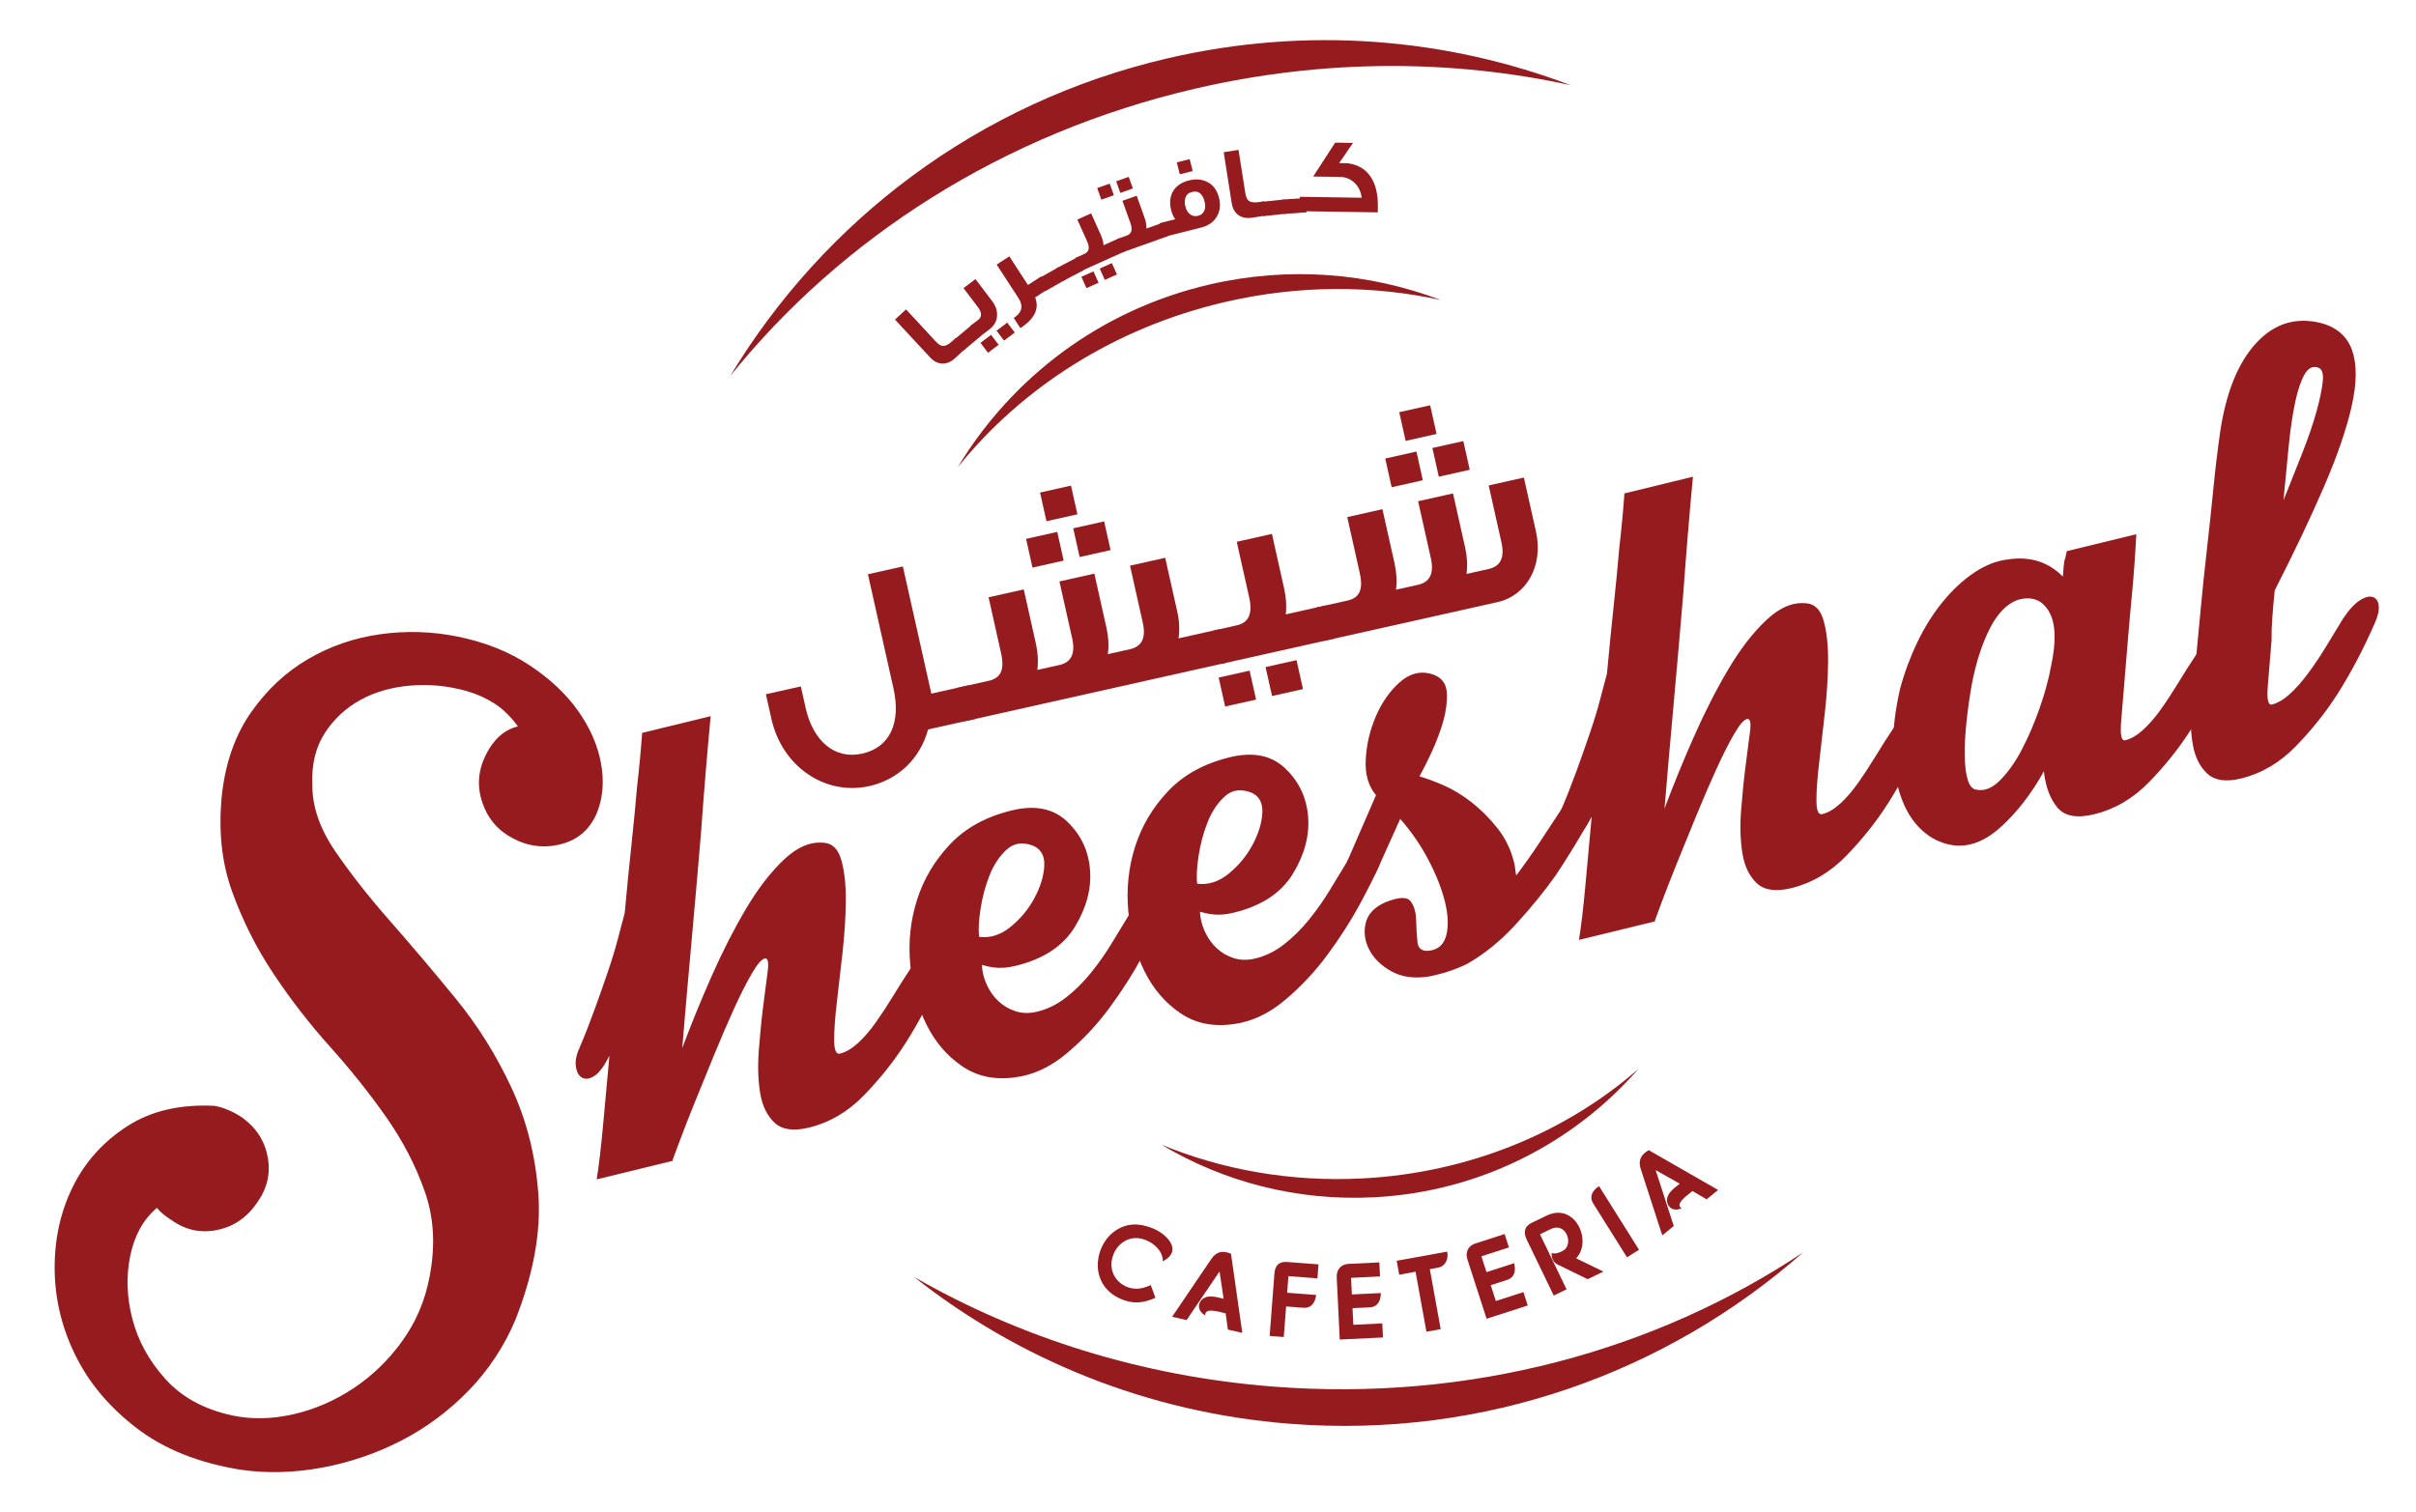<?xml version="1.0" encoding="UTF-8" standalone="no"?>
<!DOCTYPE svg PUBLIC "-//W3C//DTD SVG 1.1//EN" "http://www.w3.org/Graphics/SVG/1.1/DTD/svg11.dtd">
<svg xmlns="http://www.w3.org/2000/svg" xmlns:xlink="http://www.w3.org/1999/xlink" version="1.1" width="6233.36pt" height="3902.79pt" viewBox="0 0 6233.36 3902.79">
<g enable-background="new">
<g id="Layer-1" data-name="Layer 1">
</g>
<g id="Layer-1" data-name="Layer 2">
<clipPath id="cp1">
<path transform="matrix(1,0,0,-1,0,3902.79)" d="M 0 3902.788 L 6233.363 3902.788 L 6233.363 0 L 0 0 Z "/>
</clipPath>
<g clip-path="url(#cp1)">
<path transform="matrix(1,0,0,-1,3284.721,3578.403)" d="M 0 0 C -340.25 26.488 -655.034 127.227 -926.531 282.96 C -657.279 70.38 -324.203 -67.376 43.511 -96.003 C 546.232 -135.139 1016.536 37.249 1367.177 346.195 C 988.283 93.687 509.385 -39.655 0 0 " fill="#961b1f"/>
<path transform="matrix(1,0,0,-1,3083.631,228.794)" d="M 0 0 C 332.449 77.13 662.958 75.787 968.733 8.974 C 647.991 130.675 288.9 161.815 -70.384 78.459 C -561.58 -35.5 -958.208 -341.424 -1199.626 -741.567 C -914.281 -386.745 -497.707 -115.47 0 0 " fill="#961b1f"/>
<path transform="matrix(1,0,0,-1,3160.578,779.421)" d="M 0 0 C 191.05 44.324 380.984 43.553 556.706 5.157 C 372.384 75.095 166.023 92.991 -40.448 45.088 C -322.725 -20.401 -550.657 -196.207 -689.394 -426.159 C -525.413 -222.252 -286.019 -66.357 0 0 " fill="#961b1f"/>
<path transform="matrix(1,0,0,-1,3515.194,3041.202)" d="M 0 0 C -185.167 -9.669 -361.839 22.455 -519.06 87.252 C -359.049 -8.328 -169.918 -59.108 30.195 -48.658 C 303.781 -34.373 545.019 91.587 712.185 282.696 C 525.828 120.005 277.212 14.475 0 0 " fill="#961b1f"/>
<path transform="matrix(1,0,0,-1,619.67,3792.812)" d="M 0 0 C -108.073 17.648 -197.229 53.413 -267.56 107.532 C -337.891 161.604 -390.575 224.335 -425.564 295.866 C -460.623 367.303 -478.271 441.658 -478.671 518.931 C -479.024 596.203 -463.282 666.887 -431.446 730.889 C -399.587 794.938 -352.856 846.751 -291.301 886.375 C -229.747 926.047 -154.498 943.506 -65.413 938.894 C -41.436 934.188 -17.883 924.07 5.247 908.682 C 41.554 882.281 63.555 848.116 71.155 805.997 C 78.826 763.878 69.461 724.677 43.154 688.394 C 17.177 650.417 -17.083 627.122 -59.813 618.463 C -102.52 609.757 -142.027 618.557 -178.357 644.911 C -192.852 653.711 -204.993 663.876 -214.852 675.594 C -249.842 645.946 -272.76 604.721 -283.631 552.014 C -294.502 499.213 -292.666 444.764 -278.031 388.527 C -263.465 332.338 -235.088 280.713 -192.852 233.888 C -150.686 187.017 -93.367 155.722 -20.918 140.004 C 29.13 129.368 81.649 130.309 136.662 142.827 C 191.605 155.345 243.277 177.604 291.772 209.652 C 340.197 241.7 382.221 282.266 417.705 331.35 C 453.188 380.48 476.742 435.399 488.295 496.248 C 504.06 575.732 500.248 649.052 476.789 716.348 C 453.376 783.549 420.058 847.974 376.927 909.576 C 333.75 971.13 285.654 1031.508 232.547 1090.616 C 179.44 1149.77 130.686 1212.642 86.355 1279.185 C 41.954 1345.775 6.118 1416.977 -21.177 1492.979 C -48.519 1568.981 -56.943 1653.971 -46.448 1747.997 C -36.424 1829.505 -11.2 1899.013 29.365 1956.332 C 69.837 2013.698 118.591 2058.97 175.581 2092.194 C 232.524 2125.466 294.549 2146.69 361.774 2156.102 C 428.952 2165.467 495.848 2163.302 562.508 2149.655 C 632.816 2135.207 694.206 2110.595 746.654 2075.911 C 799.079 2041.181 840.68 2002.121 871.504 1958.638 C 902.282 1915.154 922.094 1870.306 930.706 1824.046 C 939.365 1777.786 936.094 1735.197 920.965 1696.372 C 903.27 1653.359 872.563 1626.065 828.821 1614.582 C 785.055 1602.958 742.889 1608.135 702.418 1629.924 C 663.97 1650.395 637.969 1681.454 624.345 1722.961 C 610.651 1764.468 613.921 1805.222 634.087 1845.364 C 654.181 1885.46 681.664 1909.695 716.536 1918.213 C 697.994 1943.579 677.852 1963.25 655.923 1977.321 C 634.087 1991.298 609.898 2002.074 583.403 2009.698 C 536.272 2022.828 488.53 2027.44 440.247 2023.581 C 391.939 2019.722 348.809 2007.439 310.761 1986.78 C 272.713 1965.979 241.888 1937.367 218.288 1900.895 C 194.64 1864.33 183.934 1819.999 186.146 1767.762 C 185.793 1711.385 205.44 1654.16 245.112 1596.182 C 284.76 1538.109 331.938 1478.014 386.692 1415.754 C 441.47 1353.493 497.589 1287.186 555.214 1216.784 C 612.792 1146.476 661.052 1069.392 699.924 985.719 C 738.842 901.999 761.902 810.938 769.196 712.442 C 776.49 613.992 756.819 505.472 710.136 386.833 C 681.147 318.22 641.028 257.465 589.756 204.476 C 538.461 151.58 480.412 108.379 415.611 74.967 C 350.762 41.601 282.125 18.306 209.794 4.988 C 137.415 -8.283 67.461 -9.93 0 0 " fill="#961b1f"/>
<path transform="matrix(1,0,0,-1,1494.186,2706.478)" d="M 0 0 C 13.436 31.342 26.448 64.519 39.107 99.203 C 51.743 133.886 63.413 167.157 74.167 198.781 C 84.896 230.406 93.697 259.348 100.473 285.56 C 107.25 311.867 112.921 333.467 117.626 350.456 C 123.368 413.375 129.18 472.436 135.109 527.449 C 140.992 582.556 145.745 631.593 149.345 674.699 C 154.969 723.548 159.392 770.372 162.569 815.127 L 339.326 858.234 C 330.032 759.219 321.796 659.593 314.643 559.355 C 307.467 473.283 299.349 380.245 290.313 280.525 C 281.207 180.663 273.136 87.673 266.007 1.553 C 288.313 61.507 313.631 123.438 341.985 187.628 C 370.292 251.63 400.057 309.89 431.234 362.362 C 462.388 414.74 495.213 457 529.543 489.142 C 563.92 521.237 598.274 535.355 632.675 531.402 C 654.205 529.661 668.911 514.272 676.841 485.518 C 684.723 456.67 688.488 421.517 688.041 380.104 C 687.57 338.644 684.723 294.455 679.5 247.489 C 674.229 200.429 669.335 157.463 664.77 118.544 C 660.158 79.626 657.923 47.437 657.993 21.977 C 658.017 -3.577 663.076 -15.059 673.005 -12.612 C 687.97 -8.988 703.312 .047 719.171 14.447 C 734.983 28.848 750.419 46.684 765.455 67.955 C 780.49 89.179 795.55 112.238 810.609 136.945 C 825.692 161.792 840.939 185.699 856.398 208.852 C 871.834 231.912 886.469 247.771 900.164 256.43 C 913.882 265.042 925.106 267.771 933.765 264.619 C 942.471 261.465 947.365 253.842 948.565 241.841 C 949.718 229.794 946.33 214.923 938.377 197.134 C 908.964 130.215 877.152 69.696 842.845 15.577 C 812.35 -32.283 776.302 -77.508 734.842 -120.191 C 693.382 -162.875 646.087 -190.64 592.956 -203.582 C 553.143 -213.323 523.519 -209.088 504.177 -190.922 C 484.789 -172.851 472.436 -147.251 467.024 -114.262 C 461.612 -81.32 460.482 -44.236 463.635 -3.012 C 466.765 38.166 470.624 76.473 475.165 111.909 C 479.73 147.298 483.495 176.757 486.553 200.429 C 489.565 223.959 486.93 234.829 478.647 232.806 C 470.318 230.782 459.07 217.464 444.858 192.852 C 430.599 168.334 415.211 137.698 398.645 101.132 C 382.08 64.566 364.95 24.801 347.326 -18.212 C 329.655 -61.225 313.137 -101.697 297.819 -139.721 C 282.454 -177.746 269.748 -210.311 259.677 -237.371 C 249.512 -264.524 243.442 -280.901 241.347 -286.69 L 241.936 -289.184 L 45.272 -337.185 C 50.895 -302.361 56.19 -257.559 61.272 -202.687 C 66.355 -147.815 72.002 -86.261 78.19 -17.93 C 65.202 -43.907 52.66 -61.037 40.613 -69.272 C 28.518 -77.508 18.071 -79.578 9.2 -75.578 C .306 -71.625 -5.459 -62.449 -8.047 -48.142 C -10.635 -33.836 -7.953 -17.789 0 0 " fill="#961b1f"/>
<path transform="matrix(1,0,0,-1,2666.875,2183.171)" d="M 0 0 C -27.318 10.965 -50.307 7.953 -69.061 -8.847 C -87.79 -25.789 -102.638 -47.86 -113.556 -75.155 C -124.474 -102.45 -132.333 -131.58 -137.062 -162.639 C -141.839 -193.699 -142.992 -217.747 -140.568 -234.688 C -111.626 -238.218 -84.332 -229.37 -58.707 -208.146 C -33.107 -187.016 -12.753 -162.216 2.306 -133.933 C 17.389 -105.65 25.742 -78.543 27.342 -52.66 C 28.942 -26.777 19.836 -9.224 0 0 M 246.312 -177.275 C 255.959 -159.157 267.536 -145.321 281.09 -135.862 C 294.596 -126.403 306.196 -121.744 315.961 -122.074 C 325.656 -122.309 332.244 -127.768 335.726 -138.309 C 339.209 -148.945 336.715 -165.792 328.291 -188.993 C 318.22 -212.476 301.608 -245.512 278.619 -288.101 C 255.583 -330.644 227.865 -373.892 195.534 -417.799 C 163.157 -461.8 126.168 -501.142 84.52 -535.919 C 42.895 -570.697 -.941 -591.027 -46.966 -597.003 C -99.649 -604.533 -145.462 -595.074 -184.475 -568.485 C -223.488 -541.99 -254.242 -505.989 -276.76 -460.482 C -299.255 -415.022 -313.161 -363.397 -318.455 -305.796 C -323.726 -248.147 -317.89 -192.711 -300.996 -139.298 C -284.101 -85.979 -255.771 -38.166 -215.958 4.094 C -176.146 46.307 -123.062 75.484 -56.637 91.673 C 3.106 106.262 50.66 96.802 86.12 63.249 C 121.556 29.648 141.321 -11.718 145.368 -60.754 C 149.463 -109.932 136.427 -159.298 106.309 -208.805 C 76.19 -258.312 25.413 -291.866 -45.93 -309.231 C -57.554 -312.102 -68.143 -313.749 -77.649 -314.314 C -87.179 -314.926 -96.52 -314.549 -105.626 -313.231 C -114.732 -311.961 -124.027 -309.796 -133.556 -306.878 C -132.85 -324.244 -128.709 -341.279 -121.109 -357.891 C -113.556 -374.504 -103.485 -388.81 -90.873 -400.622 C -78.355 -412.481 -63.437 -421.234 -46.307 -426.693 C -29.13 -432.199 -10.588 -432.434 9.318 -427.587 C 35.86 -421.14 60.566 -408.999 83.485 -391.069 C 106.379 -373.233 127.627 -352.197 147.251 -328.055 C 166.828 -303.914 184.805 -278.454 201.158 -251.583 C 217.441 -224.806 232.5 -200.005 246.312 -177.275 " fill="#961b1f"/>
<path transform="matrix(1,0,0,-1,3229.501,2045.944)" d="M 0 0 C -27.318 10.918 -50.331 7.906 -69.061 -8.894 C -87.791 -25.836 -102.662 -47.907 -113.556 -75.155 C -124.497 -102.45 -132.356 -131.627 -137.062 -162.687 C -141.815 -193.699 -142.992 -217.747 -140.592 -234.735 C -111.626 -238.265 -84.308 -229.37 -58.708 -208.193 C -33.107 -187.016 -12.777 -162.216 2.329 -133.98 C 17.389 -105.65 25.765 -78.543 27.365 -52.66 C 28.942 -26.824 19.836 -9.271 0 0 M 246.335 -177.275 C 255.959 -159.157 267.56 -145.321 281.066 -135.909 C 294.572 -126.403 306.196 -121.791 315.961 -122.121 C 325.679 -122.309 332.267 -127.815 335.726 -138.309 C 339.185 -148.992 336.714 -165.792 328.314 -188.993 C 318.196 -212.476 301.631 -245.559 278.642 -288.101 C 255.583 -330.691 227.888 -373.939 195.511 -417.799 C 163.134 -461.8 126.168 -501.142 84.543 -535.919 C 42.919 -570.697 -.918 -591.027 -46.942 -597.003 C -99.65 -604.58 -145.463 -595.121 -184.475 -568.532 C -223.465 -542.037 -254.242 -505.989 -276.76 -460.482 C -299.278 -415.022 -313.137 -363.444 -318.432 -305.843 C -323.702 -248.195 -317.914 -192.711 -300.996 -139.345 C -284.125 -86.026 -255.748 -38.213 -215.958 4.047 C -176.146 46.26 -123.062 75.484 -56.637 91.673 C 3.106 106.214 50.66 96.802 86.143 63.202 C 121.556 29.601 141.345 -11.718 145.392 -60.802 C 149.462 -109.979 136.45 -159.298 106.308 -208.805 C 76.19 -258.359 25.436 -291.866 -45.907 -309.278 C -57.531 -312.102 -68.119 -313.796 -77.625 -314.314 C -87.179 -314.973 -96.497 -314.596 -105.626 -313.279 C -114.732 -312.008 -124.027 -309.843 -133.556 -306.925 C -132.827 -324.291 -128.686 -341.326 -121.109 -357.938 C -113.532 -374.504 -103.462 -388.81 -90.896 -400.669 C -78.332 -412.528 -63.437 -421.234 -46.284 -426.74 C -29.107 -432.199 -10.589 -432.482 9.318 -427.634 C 35.86 -421.14 60.59 -409.046 83.508 -391.069 C 106.379 -373.233 127.627 -352.197 147.274 -328.055 C 166.828 -303.961 184.828 -278.454 201.158 -251.63 C 217.441 -224.806 232.5 -200.052 246.335 -177.275 " fill="#961b1f"/>
<path transform="matrix(1,0,0,-1,3550.144,2052.109)" d="M 0 0 C -19.765 23.248 -28.613 54.072 -26.495 92.426 C -24.401 130.733 -15.812 167.534 -.659 202.876 C 14.448 238.218 34.589 267.301 59.813 290.172 C 84.99 313.043 111.673 320.808 139.815 313.655 C 167.934 306.408 182.334 288.807 182.969 260.901 C 183.652 232.853 178.31 202.546 166.922 169.934 C 154.71 133.556 136.427 93.038 112.144 48.425 C 129.133 43.719 149.886 36.095 174.499 25.365 C 199.064 14.683 223.323 -.094 247.253 -18.918 C 271.16 -37.648 293.325 -59.954 313.678 -85.743 C 334.032 -111.579 348.268 -141.039 356.362 -174.263 C 357.986 -180.899 358.974 -186.781 359.397 -192.005 C 359.727 -197.181 360.527 -202.264 361.75 -207.205 C 383.021 -179.204 403.61 -149.98 423.493 -119.626 C 443.353 -89.32 461.612 -61.554 478.365 -36.33 C 493.848 -13.271 508.013 2.494 520.907 10.918 C 533.755 19.342 544.579 21.977 553.284 18.824 C 561.944 15.671 567.261 8.141 569.308 -3.624 C 571.261 -15.483 568.297 -30.26 560.344 -48.048 C 529.755 -102.967 497.754 -155.58 464.341 -205.982 C 434.223 -248.477 399.398 -291.254 359.774 -334.267 C 320.196 -377.327 277.937 -411.446 233.041 -436.435 C 203.111 -450.788 170.545 -461.376 135.298 -468.2 C 97.932 -473.8 66.025 -469.235 39.625 -454.6 C 13.2 -439.964 -5.859 -421.281 -17.53 -398.645 C -29.177 -376.01 -32.142 -352.997 -26.448 -329.561 C -20.73 -306.219 -3.53 -288.384 25.13 -276.101 C 58.778 -262.642 80.096 -261.889 89.155 -273.701 C 98.214 -285.607 102.991 -301.561 103.485 -321.655 C 103.979 -341.75 105.132 -360.762 106.873 -378.833 C 108.662 -396.857 119.721 -404.293 140.004 -401.093 C 161.98 -397.469 175.84 -384.01 181.558 -360.574 C 187.299 -337.279 186.122 -308.996 178.028 -275.819 C 169.934 -242.594 155.957 -206.876 136.098 -168.663 C 116.215 -130.45 91.673 -94.638 62.449 -61.272 L 7.671 -182.828 C -4.941 -210.547 -17.6 -228.994 -30.283 -238.218 C -42.966 -247.489 -54.166 -250.218 -63.884 -246.406 C -73.578 -242.641 -79.767 -233.559 -82.355 -219.253 C -84.943 -204.946 -82.261 -188.899 -74.308 -171.11 Z " fill="#961b1f"/>
<path transform="matrix(1,0,0,-1,4028.463,2088.439)" d="M 0 0 C 13.483 31.342 26.495 64.472 39.154 99.203 C 51.766 133.886 63.46 167.11 74.213 198.781 C 84.943 230.406 93.744 259.301 100.473 285.56 C 107.297 311.82 112.967 333.467 117.673 350.456 C 123.415 413.328 129.227 472.388 135.156 527.449 C 141.039 582.509 145.792 631.593 149.368 674.699 C 155.016 723.548 159.439 770.325 162.616 815.08 L 339.373 858.187 C 330.079 759.219 321.843 659.593 314.643 559.355 C 307.49 473.236 299.396 380.245 290.36 280.478 C 281.254 180.663 273.136 87.626 266.03 1.553 C 288.36 61.46 313.655 123.438 342.032 187.581 C 370.339 251.583 400.081 309.843 431.281 362.315 C 462.435 414.693 495.212 457 529.59 489.095 C 563.967 521.237 598.321 535.355 632.675 531.402 C 654.252 529.614 668.958 514.272 676.888 485.471 C 684.77 456.67 688.488 421.517 688.088 380.057 C 687.617 338.644 684.77 294.407 679.546 247.442 C 674.276 200.429 669.358 157.416 664.817 118.544 C 660.205 79.626 657.946 47.39 658.04 21.93 C 658.063 -3.577 663.076 -15.059 673.052 -12.612 C 687.97 -8.988 703.359 .047 719.218 14.448 C 735.03 28.848 750.466 46.684 765.501 67.955 C 780.514 89.179 795.597 112.238 810.656 136.945 C 825.715 161.745 840.986 185.699 856.445 208.852 C 871.881 231.912 886.517 247.771 900.211 256.43 C 913.929 265.042 925.153 267.771 933.812 264.618 C 942.518 261.466 947.412 253.795 948.612 241.842 C 949.765 229.794 946.33 214.923 938.424 197.134 C 909.011 130.215 877.199 69.696 842.892 15.577 C 812.397 -32.283 776.349 -77.555 734.889 -120.191 C 693.429 -162.875 646.134 -190.687 593.003 -203.629 C 553.19 -213.323 523.566 -209.088 504.201 -190.969 C 484.836 -172.851 472.459 -147.251 467.071 -114.262 C 461.659 -81.32 460.529 -44.283 463.659 -3.012 C 466.812 38.119 470.647 76.473 475.212 111.862 C 479.753 147.298 483.518 176.757 486.601 200.429 C 489.612 223.959 486.977 234.83 478.694 232.806 C 470.365 230.782 459.07 217.417 444.905 192.852 C 430.646 168.334 415.257 137.698 398.692 101.085 C 382.127 64.566 364.974 24.754 347.35 -18.212 C 329.655 -61.225 313.184 -101.744 297.843 -139.721 C 282.501 -177.793 269.795 -210.358 259.677 -237.371 C 249.559 -264.524 243.488 -280.948 241.394 -286.737 L 241.982 -289.231 L 45.319 -337.185 C 50.919 -302.408 56.237 -257.559 61.319 -202.687 C 66.402 -147.863 72.049 -86.261 78.237 -17.93 C 65.225 -43.954 52.707 -61.037 40.66 -69.272 C 28.565 -77.508 18.118 -79.625 9.224 -75.578 C .353 -71.625 -5.412 -62.449 -8 -48.142 C -10.589 -33.883 -7.906 -17.789 0 0 " fill="#961b1f"/>
<path transform="matrix(1,0,0,-1,5291.648,1719.771)" d="M 0 0 C 14.024 64.943 12.141 112.426 -5.694 142.404 C -23.577 172.287 -50.542 181.981 -86.638 171.393 C -114.074 161.181 -137.604 136.992 -157.322 98.779 C -176.993 60.566 -192.405 13.695 -203.464 -41.742 C -209.464 -74.825 -214.217 -107.579 -217.723 -140.145 C -221.276 -172.616 -222.853 -202.029 -222.594 -228.382 C -222.359 -254.689 -219.771 -276.054 -214.876 -292.431 C -210.029 -308.808 -202.17 -317.467 -191.393 -318.314 C -171.11 -322.267 -150.78 -313.702 -130.333 -292.901 C -109.956 -272.148 -91.344 -245.606 -74.59 -213.37 C -57.837 -181.181 -42.684 -145.839 -29.201 -107.344 C -15.742 -68.896 -6.024 -33.083 0 0 M -112.144 275.96 C -54.519 284.76 -6.965 269.983 30.565 231.629 C 31.413 242.406 32.236 251.865 32.895 259.912 C 33.577 268.007 34.918 274.925 37.036 280.713 L 40.895 297.419 L 220.123 341.138 C 217.323 287.725 213.747 237.653 209.323 190.828 C 205.323 149.416 201.699 108.521 198.334 68.143 C 195.017 27.812 192.428 -3.2 190.664 -24.707 C 187.063 -67.766 183.84 -106.826 180.993 -141.839 C 178.051 -176.804 181.604 -193.087 191.581 -190.687 C 206.499 -187.016 221.864 -177.981 237.724 -163.628 C 253.559 -149.18 268.948 -131.392 284.031 -110.073 C 299.042 -88.896 314.125 -65.79 329.185 -41.083 C 344.22 -16.283 359.491 7.624 374.927 30.777 C 390.41 53.837 404.999 69.743 418.74 78.355 C 432.458 87.014 443.658 89.743 452.341 86.543 C 461.047 83.39 465.941 75.767 467.118 63.813 C 468.294 51.766 464.859 36.895 456.905 19.059 C 427.493 -47.813 395.681 -108.332 361.421 -162.451 C 330.879 -210.358 294.854 -255.583 253.418 -298.266 C 211.911 -340.903 164.616 -368.715 111.532 -381.657 C 66.731 -392.575 34.965 -386.739 16.235 -364.009 C -2.494 -341.373 -14.024 -310.314 -18.354 -270.877 C -51.39 -329.938 -88.896 -378.174 -130.733 -415.634 C -172.616 -453.094 -214.641 -468.153 -256.854 -460.906 C -286.266 -455.823 -312.385 -442.411 -335.232 -420.717 C -358.08 -399.069 -375.633 -370.315 -387.869 -334.597 C -400.104 -298.972 -406.599 -257.889 -407.399 -211.441 C -408.152 -165.039 -402.175 -113.932 -389.422 -58.072 C -378.363 -16.706 -363.539 23.436 -344.903 62.26 C -326.267 101.132 -304.384 135.909 -279.349 166.593 C -254.312 197.323 -227.441 222.312 -198.735 241.7 C -170.028 260.901 -141.18 272.383 -112.144 275.96 " fill="#961b1f"/>
<path transform="matrix(1,0,0,-1,5979.147,948.081)" d="M 0 0 C -13.271 3.718 -24.471 -2.494 -33.695 -18.777 C -42.895 -35.107 -50.825 -58.59 -57.39 -89.179 C -64.025 -119.815 -69.531 -156.757 -73.884 -200.052 C -78.308 -243.3 -82.943 -291.066 -87.767 -343.256 C -71.39 -302.267 -55.295 -261.889 -39.507 -221.982 C -23.765 -182.122 -11.436 -146.168 -2.541 -114.073 C 6.353 -82.026 11.789 -55.672 13.765 -34.918 C 15.718 -14.212 11.153 -2.588 0 0 M -118.426 -704.112 C -122.026 -747.172 -125.25 -786.279 -128.097 -821.244 C -131.062 -856.21 -127.485 -872.493 -117.556 -870.093 C -102.638 -866.469 -87.249 -857.434 -71.39 -843.033 C -55.578 -828.586 -39.695 -810.656 -23.836 -789.197 C -7.977 -767.784 7.482 -744.631 22.542 -719.924 C 37.625 -695.076 52.025 -671.358 65.837 -648.628 C 81.32 -625.569 95.908 -609.663 109.603 -601.051 C 123.344 -592.392 134.544 -589.662 143.251 -592.862 C 151.91 -596.015 156.804 -603.639 158.028 -615.639 C 159.181 -627.639 155.769 -642.558 147.815 -660.346 C 118.403 -727.266 86.59 -787.738 52.284 -841.904 C 21.789 -889.764 -14.259 -934.988 -55.719 -977.672 C -97.179 -1020.355 -144.474 -1048.121 -197.558 -1061.062 C -235.771 -1070.38 -264.383 -1066.38 -283.583 -1049.062 C -302.737 -1031.744 -315.208 -1007.555 -321.09 -976.401 C -326.879 -945.342 -328.432 -910.094 -325.75 -870.751 C -323.02 -831.456 -319.067 -793.526 -313.89 -757.102 C -309.961 -715.689 -305.655 -670.276 -300.996 -620.722 C -296.384 -571.261 -291.09 -520.719 -285.207 -469.188 C -279.301 -417.611 -273.842 -366.174 -268.76 -314.784 C -263.724 -263.489 -257.959 -215.017 -251.441 -169.463 C -236.382 -65.602 -205.182 11.953 -157.839 63.013 C -110.497 114.121 -53.978 130.968 11.835 113.65 C 51.531 102.214 77.508 78.637 89.744 42.966 C 101.956 7.2 101.579 -39.86 88.614 -98.403 C 75.625 -156.992 52.001 -226.076 17.812 -305.655 C -16.471 -385.186 -59.131 -475.165 -110.262 -575.497 C -112.897 -600.815 -115.015 -624.628 -116.567 -646.934 C -118.167 -669.382 -118.803 -688.347 -118.426 -704.112 " fill="#961b1f"/>
<path transform="matrix(1,0,0,-1,2518.683,1854.786)" d="M 0 0 L -124.191 -27.766 C -144.615 -102.591 -200.711 -157.086 -276.007 -173.934 C -389.328 -199.299 -500.719 -124.144 -528.39 -.518 L -542.649 63.155 L -452.529 83.296 L -440.152 27.954 C -421.281 -56.378 -366.198 -106.214 -294.078 -90.073 C -223.3 -74.261 -193.417 -11.483 -213.582 78.637 L -279.395 372.809 L -189.252 392.998 L -115.815 64.708 L -19.295 86.308 Z " fill="#961b1f"/>
<path transform="matrix(1,0,0,-1,2865.303,1419.669)" d="M 0 0 L -79.814 -17.883 L -96.379 56.189 L -16.565 74.072 Z M -85.555 92.426 L -165.369 74.543 L -181.934 148.568 L -102.12 166.451 Z M -121.015 -27.107 L -201.464 -45.083 L -218.029 28.989 L -137.58 46.966 Z M 299.513 -290.549 L -376.315 -441.752 L -395.634 -355.491 L -314.526 -337.326 C -284.925 -330.738 -272.407 -311.02 -282.525 -265.936 L -314.761 -121.792 L -223.982 -101.461 L -192.593 -241.747 C -187.275 -265.607 -186.24 -288.337 -189.017 -309.279 L -131.721 -296.431 C -101.485 -289.655 -90.332 -266.877 -98.991 -228.241 L -131.956 -80.896 L -41.86 -60.708 L -10.471 -201.041 C -5.153 -224.853 -4.118 -247.583 -6.847 -268.525 L 50.448 -255.677 C 80.684 -248.901 91.838 -226.124 83.178 -187.487 L 50.213 -40.142 L 140.945 -19.859 L 172.193 -159.439 C 177.534 -183.346 178.569 -206.029 175.322 -227.771 L 280.219 -204.288 Z " fill="#961b1f"/>
<path transform="matrix(1,0,0,-1,3361.763,1778.361)" d="M 0 0 L -79.861 -17.883 L -96.567 56.802 L -16.706 74.684 Z M -121.038 -27.106 L -200.852 -44.942 L -217.558 29.742 L -137.745 47.578 Z M 79.72 130.027 L -209.935 65.225 L -229.253 151.486 L -170.028 164.757 C -139.792 171.534 -129.603 195.44 -138.827 236.665 L -170.922 380.151 L -80.167 400.481 L -48.778 260.148 C -43.436 236.335 -41.93 214.406 -44.519 192.852 L 60.402 216.288 Z " fill="#961b1f"/>
<path transform="matrix(1,0,0,-1,3791.962,1212.37)" d="M 0 0 L -79.814 -17.836 L -96.379 56.237 L -16.565 74.073 Z M -85.555 92.426 L -165.369 74.59 L -181.934 148.615 L -102.12 166.451 Z M -120.991 -27.06 L -201.464 -45.083 L -218.029 28.989 L -137.556 47.013 Z M 170.922 -159.722 C 190.64 -247.912 146.333 -324.808 71.696 -341.515 L -218.617 -406.457 L -218.476 -407.022 L -219.229 -406.599 L -377.586 -441.988 L -396.904 -355.727 L -315.796 -337.609 C -286.196 -330.973 -273.536 -311.961 -283.937 -265.56 L -316.031 -122.074 L -225.253 -101.744 L -193.864 -242.03 C -188.546 -265.889 -187.51 -288.619 -190.287 -309.514 L -132.991 -296.713 C -102.756 -289.937 -91.602 -267.16 -100.261 -228.476 L -133.227 -81.178 L -43.13 -60.99 L -11.741 -201.276 C -6.424 -225.135 -5.388 -247.865 -8.118 -268.76 L 49.154 -255.959 C 79.414 -249.183 90.52 -226.406 81.885 -187.722 L 48.919 -40.425 L 139.674 -20.095 Z " fill="#961b1f"/>
<path transform="matrix(1,0,0,-1,2942.044,3196.194)" d="M 0 0 C -30.286 5.633 -57.507 -12.439 -68.684 -39.525 C -89.956 -90.902 -49.304 -131.644 -7.166 -129.57 C 2.253 -129.3 13.43 -126.145 26.906 -120.332 L 39.029 -153.186 C 6.309 -167.202 -17.937 -169.411 -48.854 -156.656 C -131.193 -122.63 -121.594 -24.832 -70.081 15.819 C -37.226 41.733 -2.344 39.885 31.593 26.455 C 67.332 12.304 111.633 -31.142 57.957 -58.949 C 59.084 -30.06 28.393 -5.138 0 0 " fill="#961b1f"/>
<path transform="matrix(1,0,0,-1,3175.992,3235.493)" d="M 0 0 L 29.159 -204.338 L -8.067 -195.775 L -13.746 -153.862 C -35.063 -148.95 -67.917 -138.584 -66.385 -159.09 C -90.812 -145.525 -84.277 -122.044 -68.774 -113.977 C -54.217 -106.225 -34.973 -112.625 -19.064 -116.275 L -29.52 -45.744 C -65.574 -98.789 -83.196 -124.838 -114.608 -171.303 L -151.834 -162.741 L -50.837 -13.611 C -39.209 3.605 -23.796 10.005 0 0 " fill="#961b1f"/>
<path transform="matrix(1,0,0,-1,3398.988,3299.174)" d="M 0 0 L -74.813 5.724 L -78.058 -37.091 L -3.245 -42.815 C -5.408 -59.85 -13.971 -77.517 -36.595 -75.804 L -80.762 -72.424 C -82.79 -98.924 -84.818 -125.109 -86.801 -151.338 L -123.261 -148.544 L -110.958 12.078 C -109.425 31.953 -100.727 44.076 -77.833 42.319 L 2.794 36.145 Z " fill="#961b1f"/>
<path transform="matrix(1,0,0,-1,3560.512,3294.171)" d="M 0 0 L -74.723 -3.605 L -72.65 -46.465 L 2.073 -42.86 C 2.073 -60.076 -4.236 -78.689 -26.68 -79.77 L -70.937 -81.889 L -68.864 -124.793 L 5.859 -121.188 L 7.616 -157.468 L -103.927 -162.831 L -111.678 -2.614 C -112.715 18.703 -99.735 31.548 -81.483 32.404 L -1.758 36.28 Z " fill="#961b1f"/>
<path transform="matrix(1,0,0,-1,3733.979,3230.085)" d="M 0 0 C 4.056 -22.309 -7.391 -38.488 -23.21 -41.327 L -44.978 -45.248 L -16.991 -200.057 L -53.766 -206.727 L -81.798 -51.918 L -124.027 -59.58 L -130.517 -23.616 Z " fill="#961b1f"/>
<path transform="matrix(1,0,0,-1,3893.114,3219.178)" d="M 0 0 L -71.072 -23.03 L -57.867 -63.861 L 13.205 -40.832 C 17.712 -57.417 16.495 -77.021 -4.822 -83.917 L -46.961 -97.572 L -33.756 -138.359 L 37.362 -115.374 L 48.493 -149.896 L -57.642 -184.193 L -106.946 -31.728 C -113.526 -11.447 -104.377 4.327 -86.981 9.96 L -11.132 34.477 Z " fill="#961b1f"/>
<path transform="matrix(1,0,0,-1,3990.235,3137.2)" d="M 0 0 C 73.281 35.378 119.07 -65.168 76.255 -110.146 L 146.606 -144.398 L 105.955 -164.048 L 27.987 -126.055 C 16.27 -120.332 11.628 -106.901 13.385 -95.905 C 20.281 -101.178 37.947 -93.877 45.068 -88.919 C 69.585 -70.937 49.304 -16.179 11.132 -34.567 L -17.036 -48.178 C 5.859 -95.544 28.753 -142.911 51.603 -190.277 L 18.478 -206.276 L -51.017 -62.464 C -59.805 -44.257 -58.363 -28.167 -38.173 -18.433 Z " fill="#961b1f"/>
<path transform="matrix(1,0,0,-1,4197.728,3244.777)" d="M 0 0 C -29.114 46.42 -58.408 93.111 -87.567 139.531 C -97.256 154.989 -90.947 172.025 -72.063 183.562 C -37.767 128.94 -3.335 74.047 30.962 19.424 Z " fill="#961b1f"/>
<path transform="matrix(1,0,0,-1,4253.703,2968.24)" d="M 0 0 L 179.1 -102.71 L 149.491 -126.821 L 112.896 -105.504 C 95.95 -119.34 67.557 -138.809 84.683 -150.212 C 58.949 -161.163 44.437 -141.559 47.592 -124.388 C 50.476 -108.118 67.377 -96.896 80.041 -86.576 L 17.937 -51.468 C 37.587 -112.535 47.321 -142.46 64.627 -195.775 L 35.018 -219.887 L -20.551 -48.493 C -26.951 -28.708 -22.534 -12.664 0 0 " fill="#961b1f"/>
<path transform="matrix(1,0,0,-1,2491.476,898.987)" d="M 0 0 L -26.771 -24.833 C -48.471 -44.933 -72.695 -44.031 -92.074 -23.12 L -182.323 74.227 L -153.93 100.547 L -77.404 17.982 C -64.605 4.191 -54.397 .09 -33.508 19.469 L -25.193 27.176 Z " fill="#961b1f"/>
<path transform="matrix(1,0,0,-1,2531.677,866.358)" d="M 0 0 L -45.361 -37.947 L -69.135 -9.554 L -23.773 28.393 Z " fill="#961b1f"/>
<path transform="matrix(1,0,0,-1,2618.05,858.156)" d="M 0 0 L -27.559 -20.866 L -46.916 4.687 L -19.357 25.553 Z M -41.666 -31.548 L -68.999 -52.234 L -88.356 -26.68 L -61.022 -5.994 Z M -57.935 80.627 C -49.079 68.954 -45.046 56.741 -45.609 44.167 C -46.037 29.655 -52.842 17.531 -65.619 7.887 L -91.849 -11.988 L -114.202 17.531 L -94.598 32.404 C -84.232 40.246 -84.458 51.513 -95.296 65.844 L -132.185 114.563 L -101.313 137.908 Z " fill="#961b1f"/>
<path transform="matrix(1,0,0,-1,2706.653,744.224)" d="M 0 0 L -35.919 -23.345 C -24.652 -52.279 -37.226 -78.599 -74.092 -102.575 L -91.105 -76.39 C -69.81 -62.509 -65.754 -45.384 -79.004 -25.013 L -135.227 61.428 L -102.575 82.655 L -54.487 8.743 L -20.19 31.052 Z " fill="#961b1f"/>
<path transform="matrix(1,0,0,-1,2749.153,721.645)" d="M 0 0 L -51.378 -29.204 L -69.675 2.974 L -18.298 32.178 Z " fill="#961b1f"/>
<path transform="matrix(1,0,0,-1,2796.023,697.218)" d="M 0 0 L -52.459 -27.446 L -69.63 5.408 L -17.171 32.855 Z " fill="#961b1f"/>
<path transform="matrix(1,0,0,-1,2881.743,708.26)" d="M 0 0 L -31.277 -14.061 L -44.392 15.188 L -13.16 29.249 Z M -47.412 -21.317 L -78.644 -35.378 L -91.804 -6.129 L -60.526 7.932 Z M 21.768 60.076 L -91.668 9.059 L -106.856 42.86 L -83.691 53.27 C -71.838 58.633 -69.675 69.27 -76.931 85.404 L -102.214 141.649 L -66.656 157.648 L -41.913 102.665 C -37.722 93.336 -35.243 84.457 -34.522 75.399 L 6.58 93.876 Z " fill="#961b1f"/>
<path transform="matrix(1,0,0,-1,3013.161,609.47)" d="M 0 0 L -117.537 -41.913 L -129.976 -6.986 L -106 1.577 C -93.741 5.949 -90.497 16.495 -96.446 33.17 L -117.177 91.263 L -80.401 104.377 L -60.166 47.592 C -56.696 37.947 -55.208 28.798 -55.208 19.695 L -12.484 34.928 Z M -90.361 123.171 L -122.675 111.633 L -133.356 141.604 L -101.042 153.141 Z M -139.35 105.684 L -171.619 94.147 L -182.345 124.117 L -150.031 135.655 Z " fill="#961b1f"/>
<path transform="matrix(1,0,0,-1,3108.074,521.002)" d="M 0 0 C -5.318 21.182 -15.999 29.61 -31.818 25.644 L -34.522 24.968 C -42.049 23.075 -47.141 18.388 -49.71 10.591 C -51.783 4.056 -51.918 -3.38 -49.936 -11.177 C -47.727 -20.01 -44.077 -26.5 -38.623 -31.142 C -32.449 -36.415 -25.193 -38.038 -16.901 -35.919 C -9.104 -33.981 -3.696 -29.475 -.676 -22.128 C 1.938 -15.503 2.118 -8.338 0 0 M -30.872 79.545 L -64.132 71.162 L -71.884 101.989 L -38.623 110.371 Z M 37.046 10.456 C 41.643 -7.797 39.705 -23.931 31.277 -38.038 C 23.12 -52.099 9.509 -61.518 -8.969 -66.205 L -107.172 -90.902 L -116.23 -54.983 L -75.985 -44.843 C -80.897 -37.812 -84.322 -29.835 -86.576 -20.957 C -95.95 16.314 -78.599 45.834 -41.282 55.208 C -22.489 59.94 -5.859 58.453 8.383 50.611 C 22.534 43.04 32.223 29.52 37.046 10.456 " fill="#961b1f"/>
<path transform="matrix(1,0,0,-1,3267.119,556.065)" d="M 0 0 L -36.054 -5.678 C -65.304 -10.275 -84.908 4.011 -89.325 32.134 L -109.921 163.281 L -71.703 169.275 L -54.217 58.093 C -51.287 39.525 -45.113 30.421 -16.946 34.838 L -5.769 36.595 Z " fill="#961b1f"/>
<path transform="matrix(1,0,0,-1,3318.001,551.603)" d="M 0 0 L -58.904 -6.174 L -62.78 30.736 L -3.831 36.911 Z " fill="#961b1f"/>
<path transform="matrix(1,0,0,-1,3370.956,547.998)" d="M 0 0 L -59.084 -4.056 L -61.653 32.945 L -2.569 37.001 Z " fill="#961b1f"/>
<path transform="matrix(1,0,0,-1,3554.698,548.043)" d="M 0 0 L -201.454 3.064 L -200.913 40.156 L -41.508 37.722 C -44.888 67.962 -67.512 90.992 -96.851 91.443 L -166.616 92.479 L -109.921 179.956 L -63.951 179.235 L -99.645 127.182 L -78.328 126.866 C -25.553 120.512 1.217 79.41 .225 14.376 Z " fill="#961b1f"/>
</g>
<g id="Layer-1" data-name="Layer 3">
</g>
</g>
</g>
</svg>
